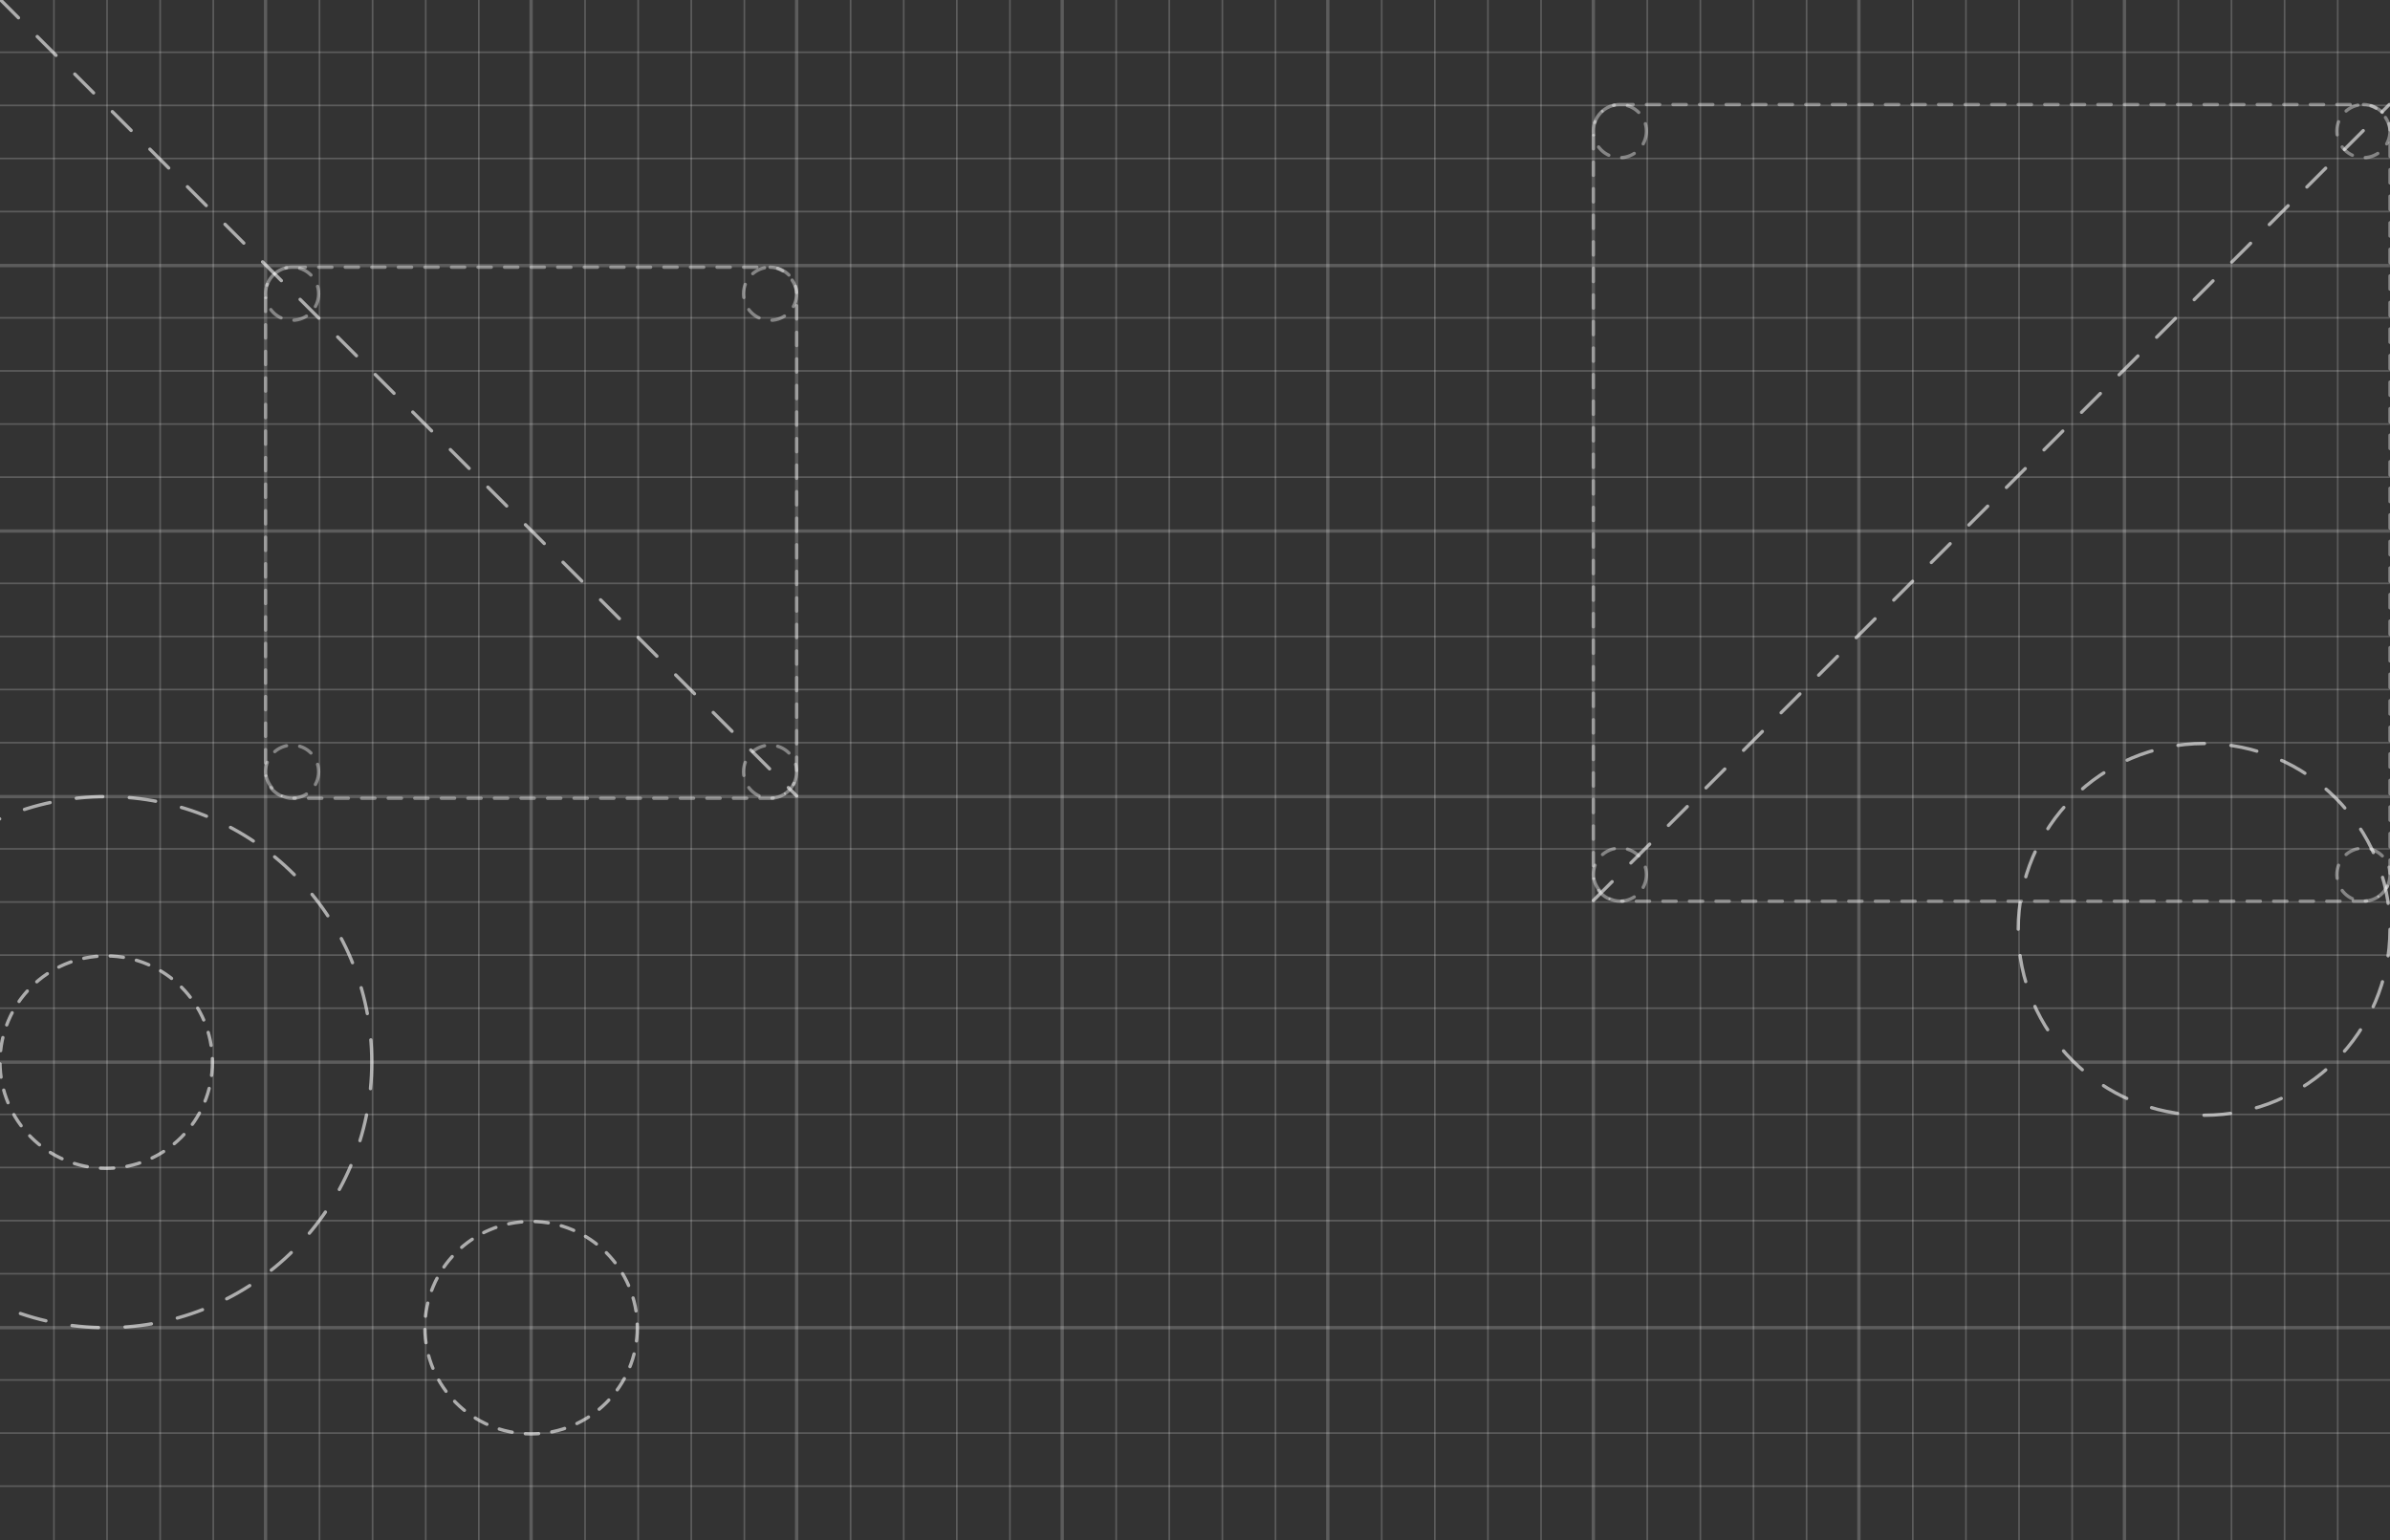 <svg width="1440" height="928" fill="none" xmlns="http://www.w3.org/2000/svg"><rect width="100%" height="100%" fill="#333333" stroke="none"/><g clip-path="url(#clip0)" stroke="#fff"><path stroke-opacity=".2" stroke-linecap="square" stroke-linejoin="round" d="M32.5.5v927M64.5.5v927M96.5.5v927M128.5.5v927M192.5.5v927M224.5.5v927M256.5.5v927M288.5.5v927M352.5.5v927M384.5.5v927M416.5.5v927M448.5.5v927M512.5.5v927M544.5.5v927M576.5.5v927M608.5.5v927M672.5.5v927M704.5.5v927M736.5.5v927M768.5.5v927M832.5.5v927M864.5.5v927M896.5.5v927M928.5.5v927M992.5.5v927M1024.5.5v927M1056.5.5v927M1088.5.5v927M1152.5.5v927M1184.5.5v927M1216.5.5v927M1248.5.5v927M1312.5.5v927M1344.5.5v927M1376.5.5v927M1408.5.5v927"/><path stroke-opacity=".2" stroke-width="2" stroke-linecap="square" stroke-linejoin="round" d="M160 1v926M320 1v926M480 1v926M640 1v926M800 1v926M960 1v926M1120 1v926M1280 1v926"/><path stroke-opacity=".2" stroke-linecap="square" stroke-linejoin="round" d="M.5 31.5h1439M.5 63.5h1439M.5 95.5h1439M.5 127.5h1439M.5 191.5h1439M.5 223.5h1439M.5 255.5h1439M.5 287.5h1439M.5 351.5h1439M.5 383.5h1439M.5 415.5h1439M.5 447.5h1439M.5 511.5h1439M.5 543.5h1439M.5 575.5h1439M.5 607.5h1439M.5 671.5h1439M.5 703.5h1439M.5 735.5h1439M.5 767.5h1439M.5 831.5h1439M.5 863.5h1439M.5 895.5h1439"/><path stroke-opacity=".2" stroke-width="2" stroke-linecap="square" stroke-linejoin="round" d="M1 160h1438M1 320h1438M1 480h1438M1 640h1438M1 800h1438"/><circle cx="112" cy="112" r="112" transform="translate(1216 448)" stroke-opacity=".6" stroke-width="2" stroke-linecap="round" stroke-dasharray="16 16"/><circle cx="160" cy="160" r="160" transform="translate(-96 480)" stroke-opacity=".6" stroke-width="2" stroke-linecap="round" stroke-dasharray="16 16"/><circle cx="64" cy="64" r="64" transform="translate(0 576)" stroke-opacity=".6" stroke-width="2" stroke-linecap="round" stroke-dasharray="8 8"/><circle cx="64" cy="64" r="64" transform="translate(256 736)" stroke-opacity=".6" stroke-width="2" stroke-linecap="round" stroke-dasharray="8 8"/><rect width="320" height="320" rx="16" transform="translate(160 161)" stroke-opacity=".4" stroke-width="2" stroke-linecap="round" stroke-dasharray="8 8"/><circle cx="16" cy="16" r="16" transform="translate(160 449)" stroke-opacity=".4" stroke-width="2" stroke-linecap="round" stroke-dasharray="8 8"/><circle cx="16" cy="16" r="16" transform="translate(448 449)" stroke-opacity=".4" stroke-width="2" stroke-linecap="round" stroke-dasharray="8 8"/><circle cx="16" cy="16" r="16" transform="translate(160 161)" stroke-opacity=".4" stroke-width="2" stroke-linecap="round" stroke-dasharray="8 8"/><circle cx="16" cy="16" r="16" transform="translate(448 161)" stroke-opacity=".4" stroke-width="2" stroke-linecap="round" stroke-dasharray="8 8"/><path stroke-opacity=".6" stroke-width="2" stroke-linecap="round" stroke-linejoin="round" stroke-dasharray="16 16" d="M-158.586-159L480 479.586"/><rect width="480" height="480" rx="16" transform="translate(960 63)" stroke-opacity=".4" stroke-width="2" stroke-linecap="round" stroke-dasharray="8 8"/><circle cx="16" cy="16" r="16" transform="translate(960 63)" stroke-opacity=".4" stroke-width="2" stroke-linecap="round" stroke-dasharray="8 8"/><circle cx="16" cy="16" r="16" transform="translate(1408 63)" stroke-opacity=".4" stroke-width="2" stroke-linecap="round" stroke-dasharray="8 8"/><circle cx="16" cy="16" r="16" transform="translate(960 511)" stroke-opacity=".4" stroke-width="2" stroke-linecap="round" stroke-dasharray="8 8"/><circle cx="16" cy="16" r="16" transform="translate(1408 511)" stroke-opacity=".4" stroke-width="2" stroke-linecap="round" stroke-dasharray="8 8"/><path stroke-opacity=".6" stroke-width="2" stroke-linecap="round" stroke-linejoin="round" stroke-dasharray="16 16" d="M960 542.586L1439.586 63"/></g><defs><clipPath id="clip0"><path fill="#fff" d="M0 0h1440v928H0z"/></clipPath></defs></svg>